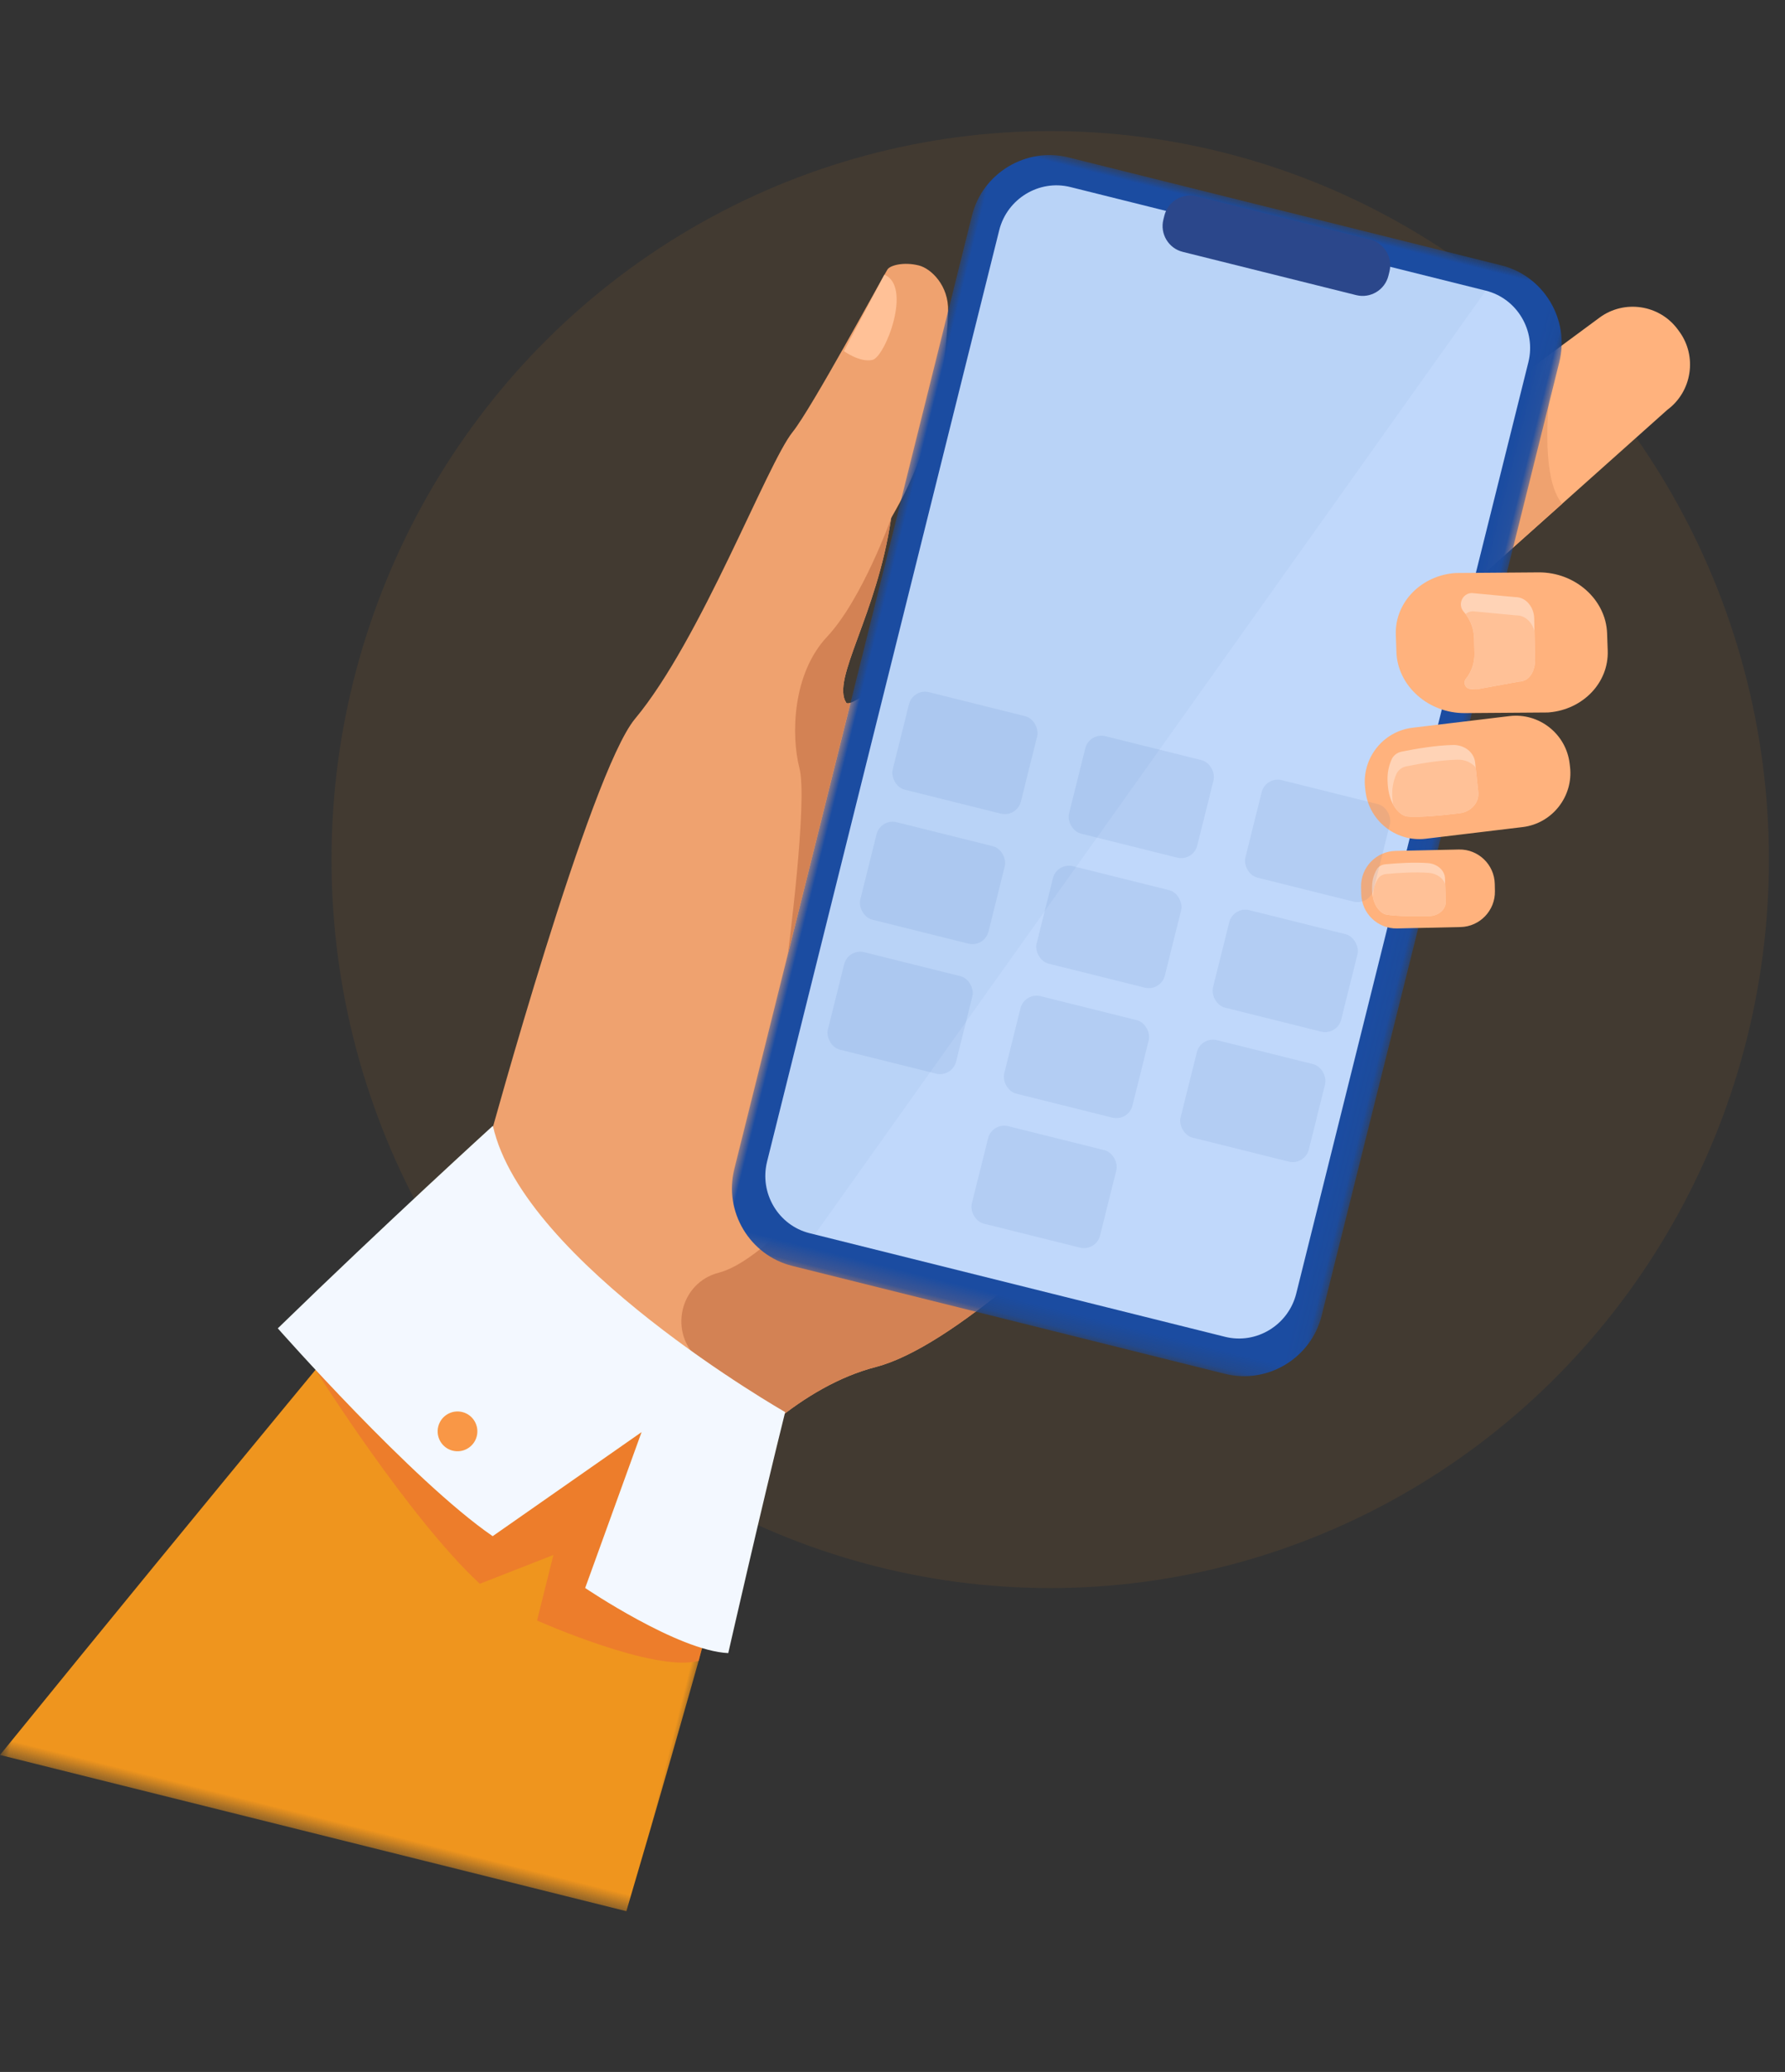 <?xml version="1.0" encoding="UTF-8"?>
<svg width="106px" height="123px" viewBox="0 0 106 123" version="1.1" xmlns="http://www.w3.org/2000/svg" xmlns:xlink="http://www.w3.org/1999/xlink">
    <rect x="0" y="0" width="106" height="123" fill="#333333" stroke="none"/>
    <title>Group 46</title>
    <defs>
        <polygon id="path-1" points="0 0 39.133 0 39.133 34.488 0 34.488"></polygon>
        <polygon id="path-3" points="0 0 35.949 0 35.949 67.82 0 67.82"></polygon>
    </defs>
    <g id="UI-Elements-for-Dev" stroke="none" stroke-width="1" fill="none" fill-rule="evenodd">
        <g id="UI-Elements" transform="translate(-57, -857)">
            <g id="Group-46" transform="translate(57, 857)">
                <ellipse id="Oval" fill-opacity="0.08" fill="#EF951E" cx="62.366" cy="51.028" rx="42.68" ry="43.247"></ellipse>
                <g id="Group-47" transform="translate(50.592, 61.467) rotate(14) translate(-50.592, -61.467)translate(11.837, 7.781)">
                    <g id="Group-49" transform="translate(38.755, 53.686) rotate(-360) translate(-38.755, -53.686)translate(-0, 0)">
                        <path d="M63.464,45.638 C63.464,45.638 57.613,57.369 51.67,65.466 C49.306,68.689 46.926,71.336 44.895,72.44 C42.907,73.52 41.225,75.198 39.832,77.058 C36.226,81.873 34.561,87.902 34.561,87.902 L19.364,64.86 C19.364,64.86 19.883,42.336 21.707,38.568 C24.367,33.078 25.651,21.984 26.673,19.775 C27.431,18.137 29.595,9.674 29.803,9.052 C29.893,8.784 30.613,8.374 31.549,8.374 C32.299,8.374 33.573,9.101 33.895,10.595 C35.52,18.147 33.564,23.128 33.586,23.349 C34.159,29.153 32.436,33.461 33.644,34.602 C33.689,34.644 33.773,34.624 33.891,34.549 C35.986,33.2 48.989,14.201 50.591,13.791 C52.283,13.359 63.464,45.638 63.464,45.638" id="Fill-1" fill="#EFA26F"></path>
                        <g id="Group-5" transform="translate(0, 72.884)">
                            <mask id="mask-2" fill="white">
                                <use xlink:href="#path-1"></use>
                            </mask>
                            <g id="Clip-4"></g>
                            <path d="M39.133,10.458 C39.133,10.458 38.926,20.697 38.334,34.488 L-3.07186612e-05,34.488 C8.762,15.762 16.38,0 16.38,0 C16.38,0 38.207,0.668 39.133,10.458" id="Fill-3" fill="#EF951E" mask="url(#mask-2)"></path>
                        </g>
                        <path d="M76.751,5.939 L72.045,12.853 L67.427,19.639 C67.145,19.979 66.819,20.098 66.467,20.064 C65.359,19.958 63.987,18.356 62.919,17.47 L62.81,17.38 C61.401,16.212 61.202,14.101 62.368,12.69 L69.426,4.138 L69.426,4.138 L71.52,1.602 C72.686,0.19 74.792,-0.01 76.2,1.158 L76.309,1.248 C77.718,2.416 77.917,4.527 76.751,5.939" id="Fill-6" fill="#FFB27D"></path>
                        <path d="M72.045,12.853 L67.427,19.639 C67.145,19.979 66.819,20.098 66.467,20.064 L69.426,4.138 C69.433,4.228 69.936,11.373 72.045,12.853" id="Fill-8" fill="#EFA26F"></path>
                        <path d="M51.67,65.466 C49.306,68.689 46.926,71.336 44.895,72.44 C42.907,73.52 41.225,75.198 39.832,77.058 C38.23,76.31 36.404,75.432 34.62,74.562 C32.447,73.504 32.363,70.411 34.492,69.265 C34.513,69.254 34.533,69.243 34.553,69.231 C36.548,68.087 38.591,64.049 38.591,64.049 L51.67,65.466 Z" id="Fill-10" fill="#D38254"></path>
                        <path d="M29.697,9.402 L28.466,14.385 C28.466,14.385 29.542,14.826 30.233,14.483 C30.925,14.141 31.489,9.671 29.697,9.402" id="Fill-12" fill="#FFC197"></path>
                        <g id="Group-16" transform="translate(33.895, -0)">
                            <mask id="mask-4" fill="white">
                                <use xlink:href="#path-3"></use>
                            </mask>
                            <g id="Clip-15"></g>
                            <path d="M31.213,67.82 L4.735,67.82 C2.131,67.82 0,65.685 0,63.074 L0,4.746 C0,2.136 2.131,-1.84718093e-05 4.735,-1.84718093e-05 L31.213,-1.84718093e-05 C33.818,-1.84718093e-05 35.949,2.136 35.949,4.746 L35.949,63.074 C35.949,65.685 33.818,67.82 31.213,67.82" id="Fill-14" fill="#1B4CA1" mask="url(#mask-4)"></path>
                        </g>
                        <path d="M68.062,5.195 L68.062,62.172 C68.062,64.105 66.495,65.686 64.581,65.686 L39.157,65.686 C37.243,65.686 35.677,64.105 35.677,62.172 L35.677,5.195 C35.677,3.262 37.243,1.681 39.157,1.681 L64.581,1.681 C66.495,1.681 68.062,3.262 68.062,5.195" id="Fill-17" fill="#C0D8FB"></path>
                        <path d="M64.581,1.681 L39.472,65.686 L39.157,65.686 C37.243,65.686 35.677,64.105 35.677,62.172 L35.677,5.195 C35.677,3.262 37.243,1.681 39.157,1.681 L64.581,1.681 Z" id="Fill-19" fill-opacity="0.04" fill="#1B4CA1"></path>
                        <path d="M57.183,3.8 L46.557,3.8 C45.691,3.8 44.983,3.09 44.983,2.223 L44.983,1.975 C44.983,1.107 45.691,0.398 46.557,0.398 L57.183,0.398 C58.048,0.398 58.756,1.107 58.756,1.975 L58.756,2.223 C58.756,3.09 58.048,3.8 57.183,3.8" id="Fill-21" fill="#2B478B"></path>
                        <path d="M74.408,32.05 L73.707,32.317 L68.987,34.115 C68.877,34.157 68.765,34.193 68.653,34.221 C67.09,34.628 65.427,33.793 64.841,32.248 L64.772,32.066 C64.144,30.41 64.982,28.54 66.635,27.91 L71.035,26.235 L71.354,26.113 L72.056,25.846 C73.709,25.217 75.574,26.057 76.202,27.713 L76.271,27.894 C76.899,29.551 76.061,31.421 74.408,32.05" id="Fill-23" fill="#FFB27D"></path>
                        <path d="M70.576,32.159 C69.788,32.458 68.362,32.989 67.6,33.098 C67.384,33.13 66.986,33.012 66.616,32.605 C66.393,32.361 66.18,32.013 66.022,31.532 C65.948,31.305 65.887,31.08 65.861,30.847 C65.831,30.575 65.839,30.303 65.887,30.033 C65.93,29.79 66.095,29.569 66.337,29.452 C66.338,29.451 66.34,29.451 66.34,29.45 C67.151,29.062 68.244,28.589 69.203,28.325 C69.865,28.142 70.535,28.435 70.745,29.016 L70.844,29.288 L71.351,30.678 C71.56,31.255 71.219,31.916 70.576,32.159" id="Fill-25" fill="#FFD3B6"></path>
                        <path d="M70.576,32.159 C69.788,32.458 68.362,32.989 67.6,33.098 C67.384,33.13 66.986,33.012 66.616,32.605 C66.576,32.512 66.54,32.415 66.505,32.31 C66.431,32.083 66.37,31.858 66.344,31.625 C66.314,31.353 66.322,31.081 66.37,30.811 C66.413,30.568 66.578,30.347 66.82,30.23 C66.821,30.229 66.823,30.229 66.823,30.228 C67.634,29.84 68.727,29.367 69.686,29.103 C70.11,28.986 70.537,29.064 70.844,29.288 L71.351,30.678 C71.56,31.255 71.219,31.916 70.576,32.159" id="Fill-27" fill="#FFC197"></path>
                        <path d="M72.267,38.7 L68.628,39.693 C67.522,39.995 66.371,39.335 66.07,38.226 L65.957,37.813 C65.656,36.705 66.315,35.552 67.421,35.25 L71.06,34.257 C72.166,33.955 73.317,34.615 73.618,35.723 L73.73,36.136 C74.031,37.244 73.373,38.398 72.267,38.7" id="Fill-29" fill="#FFB27D"></path>
                        <path d="M70.299,38.521 C69.63,38.7 68.422,39.015 67.789,39.05 C67.558,39.063 67.097,38.867 66.796,38.261 C66.722,38.114 66.659,37.943 66.609,37.746 C66.565,37.567 66.532,37.39 66.528,37.21 C66.524,36.998 66.551,36.79 66.609,36.586 C66.662,36.402 66.815,36.243 67.021,36.169 C67.023,36.168 67.024,36.168 67.024,36.168 C67.718,35.922 68.65,35.629 69.455,35.488 C70.012,35.39 70.54,35.658 70.67,36.118 L70.764,36.447 L71.044,37.433 C71.174,37.89 70.845,38.376 70.299,38.521" id="Fill-31" fill="#FFD3B6"></path>
                        <path d="M70.299,38.521 C69.63,38.7 68.422,39.015 67.789,39.05 C67.558,39.063 67.097,38.867 66.796,38.261 C66.755,38.094 66.726,37.927 66.723,37.757 C66.718,37.547 66.745,37.337 66.804,37.133 C66.856,36.95 67.009,36.79 67.215,36.717 C67.217,36.716 67.218,36.716 67.219,36.715 C67.912,36.469 68.844,36.176 69.649,36.036 C70.11,35.955 70.552,36.125 70.764,36.447 L71.044,37.433 C71.174,37.89 70.845,38.376 70.299,38.521" id="Fill-33" fill="#FFC197"></path>
                        <path d="M12.648,80.653 C12.648,80.653 20.139,87.843 25.189,90.619 L29.013,87.902 L29.013,91.911 C29.013,91.911 36.532,93.244 38.904,91.911 L38.904,80.977 L17.784,70.366 L12.648,80.653 Z" id="Fill-35" fill="#ED7D2B"></path>
                        <path d="M19.364,64.049 C19.364,64.049 14.607,71.181 9.879,78.807 C9.879,78.807 19.843,85.676 25.245,87.691 L32.33,79.558 L31.319,89.348 C31.319,89.348 37.59,91.639 40.499,91.041 C40.499,91.041 40.315,82.159 40.317,76.341 C40.317,76.341 23.079,71.498 19.364,64.049" id="Fill-37" fill="#F3F8FF"></path>
                        <path d="M20.534,82.148 C20.54,81.496 21.073,80.971 21.725,80.977 C22.376,80.983 22.899,81.518 22.893,82.17 C22.887,82.823 22.354,83.347 21.703,83.341 C21.051,83.335 20.528,82.801 20.534,82.148" id="Fill-39" fill="#F99746"></path>
                        <path d="M74.294,25.06 C74.268,25.07 74.242,25.078 74.215,25.087 L69.444,26.314 C67.346,26.855 65.176,25.717 64.623,23.787 L64.339,22.797 C63.806,20.944 64.95,19.006 66.9,18.377 L68.475,17.972 L71.671,17.149 C73.769,16.609 75.939,17.747 76.492,19.677 L76.776,20.666 C77.301,22.495 76.195,24.405 74.294,25.06" id="Fill-41" fill="#FFB27D"></path>
                        <path d="M72.107,23.725 L69.789,24.772 C69.786,24.773 69.781,24.774 69.775,24.776 C69.681,24.801 69.587,24.82 69.494,24.833 C69.455,24.84 69.416,24.844 69.377,24.848 C69.36,24.85 69.344,24.85 69.328,24.849 C69.072,24.84 68.897,24.569 69.008,24.327 C69.227,23.849 69.286,23.295 69.139,22.752 L69.084,22.549 C69.084,22.548 69.083,22.545 69.082,22.543 L68.902,21.884 C68.76,21.358 68.457,20.918 68.062,20.6 C68.015,20.561 67.966,20.525 67.915,20.49 C67.457,20.172 67.574,19.452 68.11,19.302 C68.116,19.3 68.12,19.3 68.125,19.298 L70.669,18.912 C71.298,18.741 71.903,19.226 72.075,19.856 L72.28,20.608 L72.714,22.21 C72.885,22.841 72.736,23.554 72.107,23.725" id="Fill-43" fill="#FFD3B6"></path>
                        <path d="M72.107,23.725 L69.789,24.772 C69.786,24.773 69.781,24.774 69.775,24.776 C69.72,24.786 69.55,24.814 69.328,24.849 C69.072,24.84 68.897,24.569 69.008,24.327 C69.227,23.849 69.286,23.295 69.139,22.752 L69.084,22.549 C69.084,22.548 69.083,22.545 69.082,22.543 L68.902,21.884 C68.76,21.358 68.457,20.918 68.062,20.6 C68.144,20.48 68.267,20.385 68.427,20.34 C68.431,20.338 68.437,20.337 68.442,20.335 L70.986,19.95 C71.515,19.805 72.028,20.127 72.28,20.608 L72.714,22.21 C72.885,22.841 72.736,23.554 72.107,23.725" id="Fill-45" fill="#FFC197"></path>
                        <path d="M33.895,49.933 C33.895,49.933 32.854,40.826 31.894,39.051 C30.933,37.275 30.121,33.719 31.598,31.076 C33.076,28.433 33.586,23.349 33.586,23.349 C34.159,29.153 32.436,33.461 33.644,34.602 C33.689,34.644 33.773,34.624 33.891,34.549 L33.895,49.933 Z" id="Fill-47" fill="#D38254"></path>
                    </g>
                    <rect id="Rectangle" fill-opacity="0.08" fill="#1B4CA1" x="37.283" y="32.808" width="7.849" height="5.965" rx="0.985"></rect>
                    <rect id="Rectangle-Copy-4" fill-opacity="0.08" fill="#1B4CA1" x="37.283" y="40.762" width="7.849" height="5.965" rx="0.985"></rect>
                    <rect id="Rectangle-Copy-9" fill-opacity="0.08" fill="#1B4CA1" x="37.283" y="48.715" width="7.849" height="5.965" rx="0.985"></rect>
                    <rect id="Rectangle-Copy-2" fill-opacity="0.08" fill="#1B4CA1" x="48.076" y="32.808" width="7.849" height="5.965" rx="0.985"></rect>
                    <rect id="Rectangle-Copy-5" fill-opacity="0.08" fill="#1B4CA1" x="48.076" y="40.762" width="7.849" height="5.965" rx="0.985"></rect>
                    <rect id="Rectangle-Copy-10" fill-opacity="0.08" fill="#1B4CA1" x="48.076" y="48.715" width="7.849" height="5.965" rx="0.985"></rect>
                    <rect id="Rectangle-Copy-12" fill-opacity="0.08" fill="#1B4CA1" x="48.076" y="56.669" width="7.849" height="5.965" rx="0.985"></rect>
                    <rect id="Rectangle-Copy-3" fill-opacity="0.08" fill="#1B4CA1" x="58.869" y="32.808" width="7.849" height="5.965" rx="0.985"></rect>
                    <rect id="Rectangle-Copy-7" fill-opacity="0.08" fill="#1B4CA1" x="58.869" y="40.762" width="7.849" height="5.965" rx="0.985"></rect>
                    <rect id="Rectangle-Copy-11" fill-opacity="0.08" fill="#1B4CA1" x="58.869" y="48.715" width="7.849" height="5.965" rx="0.985"></rect>
                </g>
            </g>
        </g>
    </g>
</svg>
